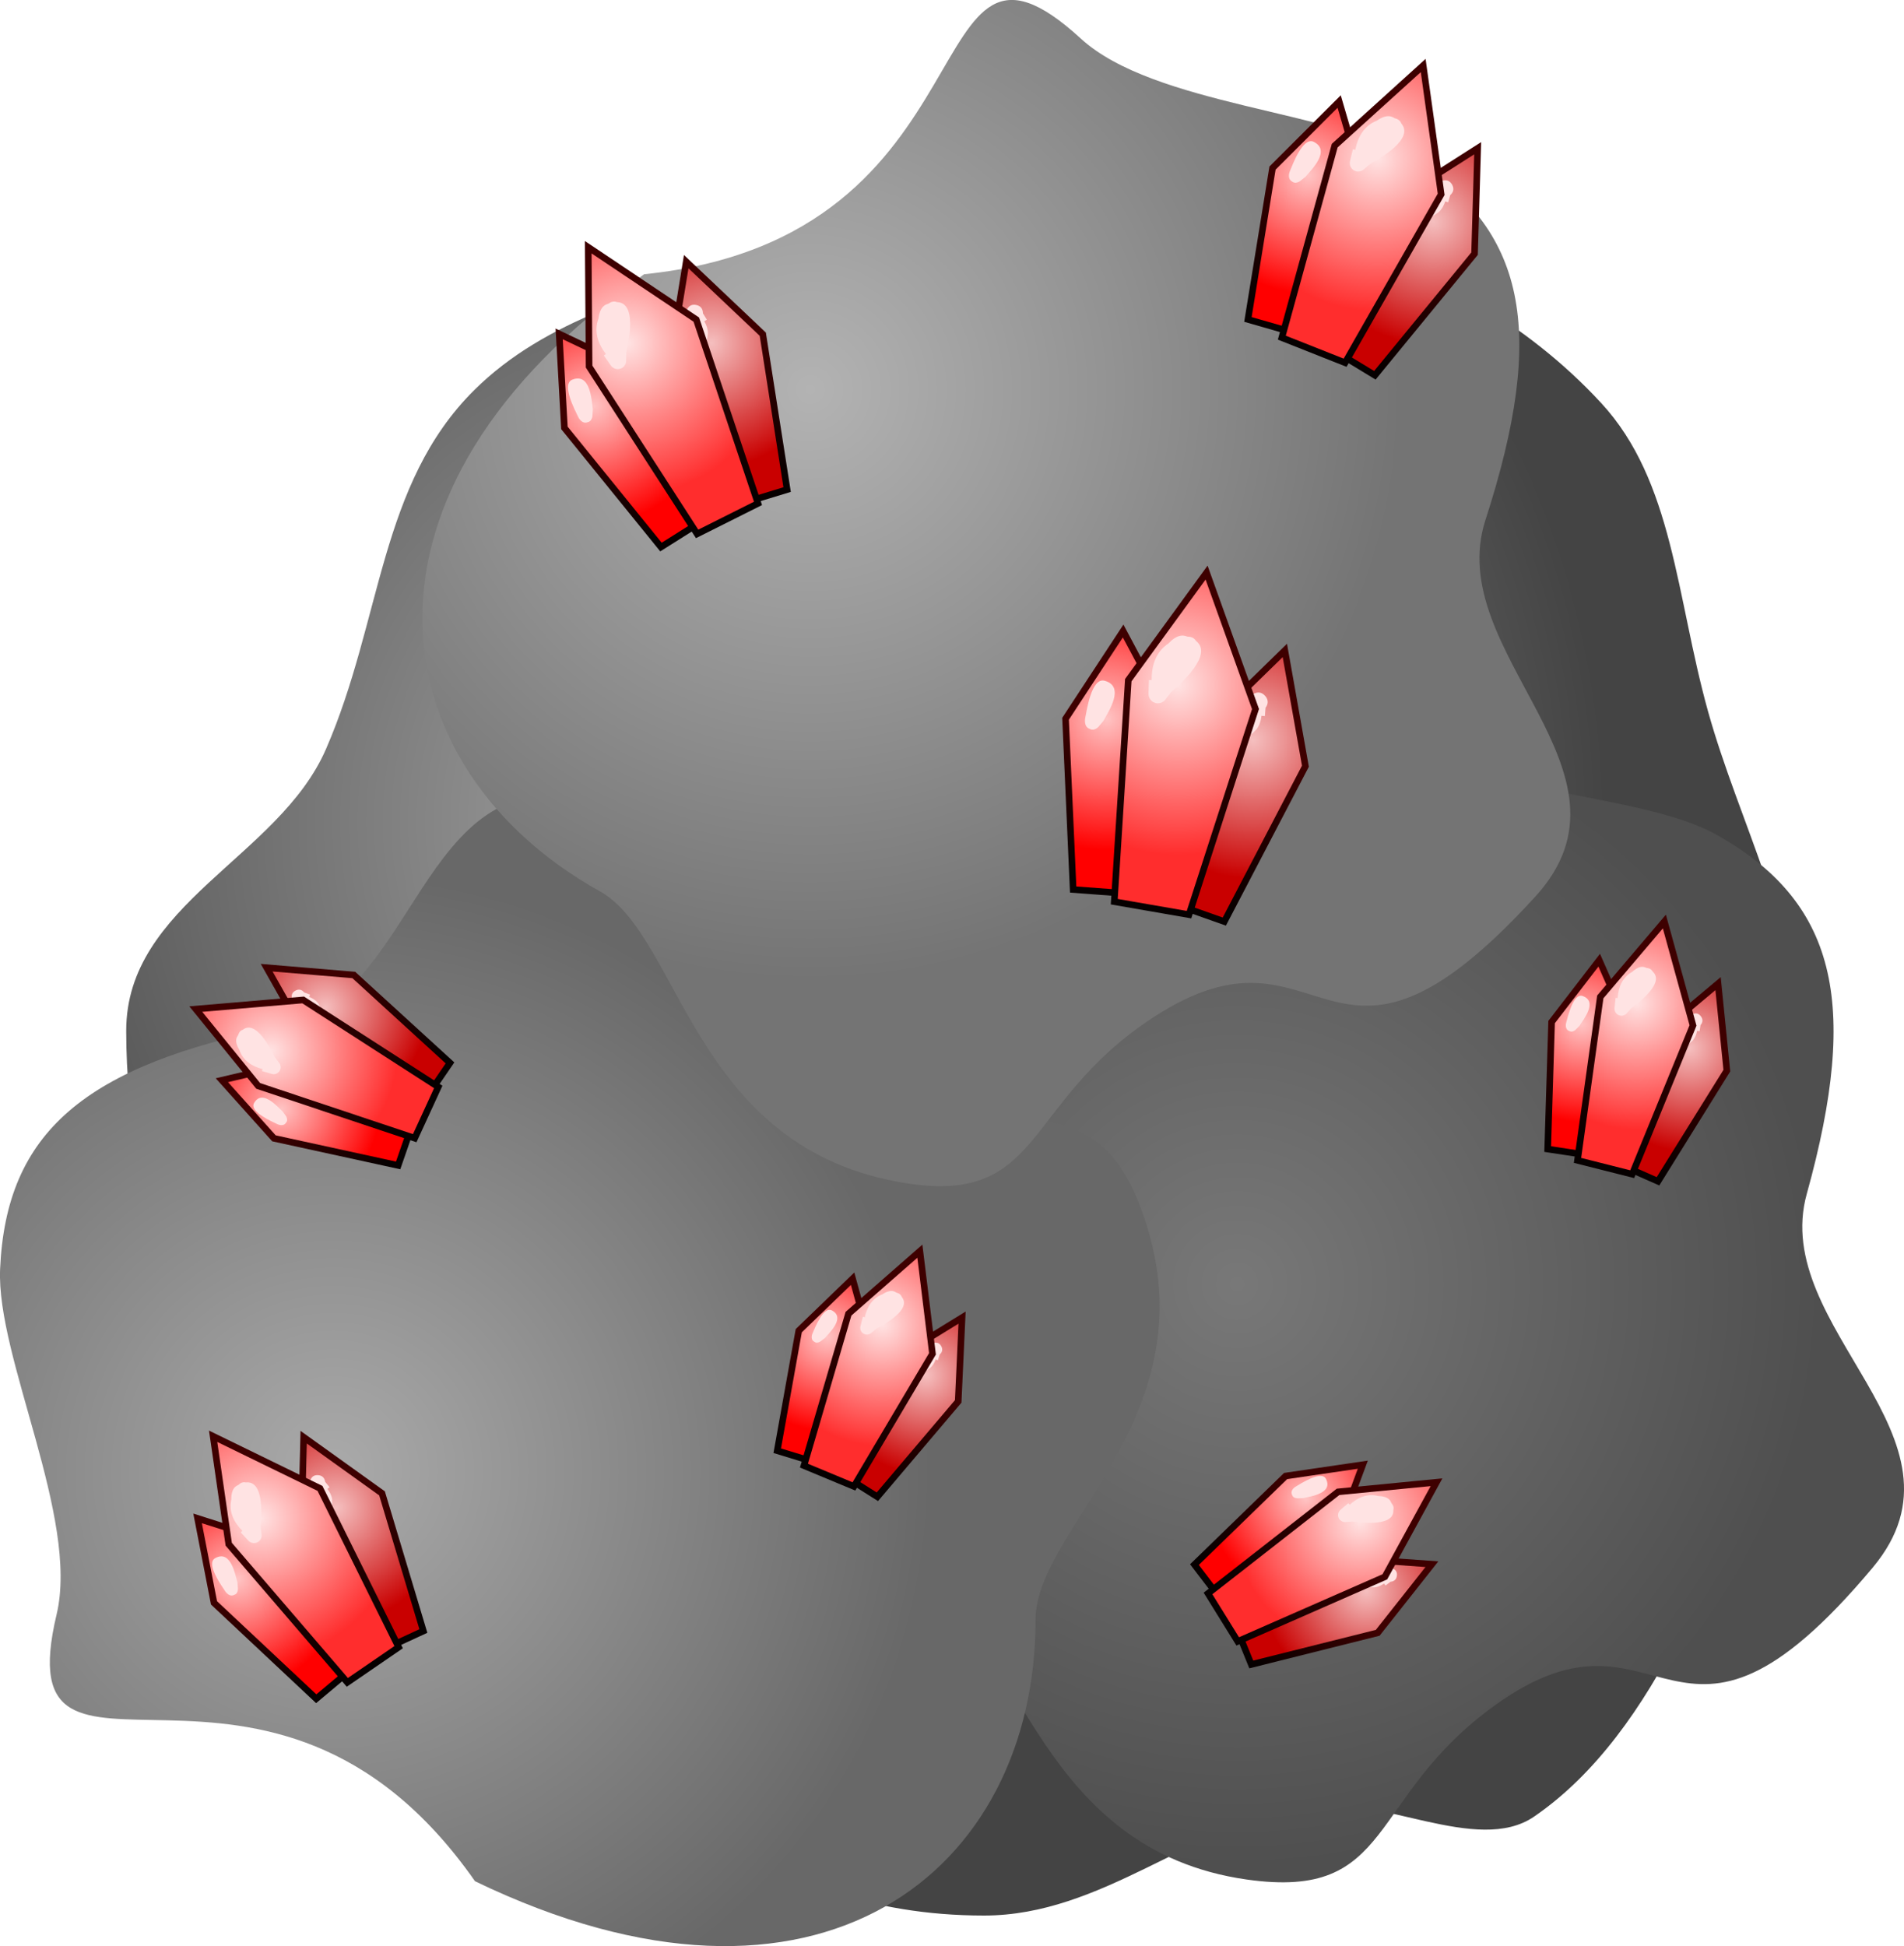 <svg version="1.1" xmlns="http://www.w3.org/2000/svg" xmlns:xlink="http://www.w3.org/1999/xlink" width="72.352" height="73.949" viewBox="0,0,72.352,73.949"><defs><radialGradient cx="232.044" cy="174.245" r="32.819" gradientUnits="userSpaceOnUse" id="color-1"><stop offset="0" stop-color="#aaaaaa"/><stop offset="1" stop-color="#444444"/></radialGradient><radialGradient cx="250.835" cy="191.813" r="22.192" gradientUnits="userSpaceOnUse" id="color-2"><stop offset="0" stop-color="#787878"/><stop offset="1" stop-color="#4f4f4f"/></radialGradient><radialGradient cx="216.492" cy="198.937" r="22.729" gradientUnits="userSpaceOnUse" id="color-3"><stop offset="0" stop-color="#aaaaaa"/><stop offset="1" stop-color="#686868"/></radialGradient><radialGradient cx="234.621" cy="157.826" r="22.477" gradientUnits="userSpaceOnUse" id="color-4"><stop offset="0" stop-color="#b3b3b3"/><stop offset="1" stop-color="#747474"/></radialGradient><radialGradient cx="226.392" cy="158.45" r="4.486" gradientUnits="userSpaceOnUse" id="color-5"><stop offset="0" stop-color="#ffc4c4"/><stop offset="1" stop-color="#ff0000"/></radialGradient><linearGradient x1="227.38" y1="158.027" x2="229.871" y2="162.86" gradientUnits="userSpaceOnUse" id="color-6"><stop offset="0" stop-color="#3e0000"/><stop offset="1" stop-color="#060000"/></linearGradient><radialGradient cx="230.849" cy="156.066" r="4.728" gradientUnits="userSpaceOnUse" id="color-7"><stop offset="0" stop-color="#f5bfbf"/><stop offset="1" stop-color="#c90000"/></radialGradient><linearGradient x1="231.537" y1="155.983" x2="232.798" y2="161.571" gradientUnits="userSpaceOnUse" id="color-8"><stop offset="0" stop-color="#3e0000"/><stop offset="1" stop-color="#060000"/></linearGradient><radialGradient cx="227.664" cy="156.071" r="5.804" gradientUnits="userSpaceOnUse" id="color-9"><stop offset="0" stop-color="#ffe3e3"/><stop offset="1" stop-color="#ff2d2d"/></radialGradient><linearGradient x1="228.789" y1="155.746" x2="231.476" y2="162.278" gradientUnits="userSpaceOnUse" id="color-10"><stop offset="0" stop-color="#3e0000"/><stop offset="1" stop-color="#060000"/></linearGradient><radialGradient cx="253.549" cy="149.691" r="4.486" gradientUnits="userSpaceOnUse" id="color-11"><stop offset="0" stop-color="#ffc4c4"/><stop offset="1" stop-color="#ff0000"/></radialGradient><linearGradient x1="254.523" y1="150.147" x2="252.576" y2="155.224" gradientUnits="userSpaceOnUse" id="color-12"><stop offset="0" stop-color="#3e0000"/><stop offset="1" stop-color="#060000"/></linearGradient><radialGradient cx="258.296" cy="151.43" r="4.728" gradientUnits="userSpaceOnUse" id="color-13"><stop offset="0" stop-color="#f5bfbf"/><stop offset="1" stop-color="#c90000"/></radialGradient><linearGradient x1="258.816" y1="151.887" x2="255.486" y2="156.549" gradientUnits="userSpaceOnUse" id="color-14"><stop offset="0" stop-color="#3e0000"/><stop offset="1" stop-color="#060000"/></linearGradient><radialGradient cx="256.171" cy="149.057" r="5.804" gradientUnits="userSpaceOnUse" id="color-15"><stop offset="0" stop-color="#ffe3e3"/><stop offset="1" stop-color="#ff2d2d"/></radialGradient><linearGradient x1="257.163" y1="149.68" x2="254.078" y2="156.034" gradientUnits="userSpaceOnUse" id="color-16"><stop offset="0" stop-color="#3e0000"/><stop offset="1" stop-color="#060000"/></linearGradient><radialGradient cx="245.872" cy="170.33" r="5" gradientUnits="userSpaceOnUse" id="color-17"><stop offset="0" stop-color="#ffc4c4"/><stop offset="1" stop-color="#ff0000"/></radialGradient><linearGradient x1="247.038" y1="170.606" x2="246.069" y2="176.588" gradientUnits="userSpaceOnUse" id="color-18"><stop offset="0" stop-color="#3e0000"/><stop offset="1" stop-color="#060000"/></linearGradient><radialGradient cx="251.447" cy="171.147" r="5.269" gradientUnits="userSpaceOnUse" id="color-19"><stop offset="0" stop-color="#f5bfbf"/><stop offset="1" stop-color="#c90000"/></radialGradient><linearGradient x1="252.119" y1="171.528" x2="249.546" y2="177.372" gradientUnits="userSpaceOnUse" id="color-20"><stop offset="0" stop-color="#3e0000"/><stop offset="1" stop-color="#060000"/></linearGradient><radialGradient cx="248.589" cy="169.041" r="6.469" gradientUnits="userSpaceOnUse" id="color-21"><stop offset="0" stop-color="#ffe3e3"/><stop offset="1" stop-color="#ff2d2d"/></radialGradient><linearGradient x1="249.812" y1="169.496" x2="247.892" y2="177.13" gradientUnits="userSpaceOnUse" id="color-22"><stop offset="0" stop-color="#3e0000"/><stop offset="1" stop-color="#060000"/></linearGradient><radialGradient cx="263.94" cy="181.943" r="3.718" gradientUnits="userSpaceOnUse" id="color-23"><stop offset="0" stop-color="#ffc4c4"/><stop offset="1" stop-color="#ff0000"/></radialGradient><linearGradient x1="264.789" y1="182.212" x2="263.736" y2="186.593" gradientUnits="userSpaceOnUse" id="color-24"><stop offset="0" stop-color="#3e0000"/><stop offset="1" stop-color="#060000"/></linearGradient><radialGradient cx="268.028" cy="182.86" r="3.918" gradientUnits="userSpaceOnUse" id="color-25"><stop offset="0" stop-color="#f5bfbf"/><stop offset="1" stop-color="#c90000"/></radialGradient><linearGradient x1="268.504" y1="183.18" x2="266.27" y2="187.37" gradientUnits="userSpaceOnUse" id="color-26"><stop offset="0" stop-color="#3e0000"/><stop offset="1" stop-color="#060000"/></linearGradient><radialGradient cx="266.026" cy="181.139" r="4.81" gradientUnits="userSpaceOnUse" id="color-27"><stop offset="0" stop-color="#ffe3e3"/><stop offset="1" stop-color="#ff2d2d"/></radialGradient><linearGradient x1="266.908" y1="181.544" x2="265.057" y2="187.098" gradientUnits="userSpaceOnUse" id="color-28"><stop offset="0" stop-color="#3e0000"/><stop offset="1" stop-color="#060000"/></linearGradient><radialGradient cx="253.451" cy="199.974" r="3.718" gradientUnits="userSpaceOnUse" id="color-29"><stop offset="0" stop-color="#ffc4c4"/><stop offset="1" stop-color="#ff0000"/></radialGradient><linearGradient x1="253.873" y1="200.758" x2="250.069" y2="203.174" gradientUnits="userSpaceOnUse" id="color-30"><stop offset="0" stop-color="#3e0000"/><stop offset="1" stop-color="#060000"/></linearGradient><radialGradient cx="255.75" cy="203.476" r="3.918" gradientUnits="userSpaceOnUse" id="color-31"><stop offset="0" stop-color="#f5bfbf"/><stop offset="1" stop-color="#c90000"/></radialGradient><linearGradient x1="255.87" y1="204.038" x2="251.351" y2="205.494" gradientUnits="userSpaceOnUse" id="color-32"><stop offset="0" stop-color="#3e0000"/><stop offset="1" stop-color="#060000"/></linearGradient><radialGradient cx="255.509" cy="200.847" r="4.81" gradientUnits="userSpaceOnUse" id="color-33"><stop offset="0" stop-color="#ffe3e3"/><stop offset="1" stop-color="#ff2d2d"/></radialGradient><linearGradient x1="255.861" y1="201.752" x2="250.668" y2="204.455" gradientUnits="userSpaceOnUse" id="color-34"><stop offset="0" stop-color="#3e0000"/><stop offset="1" stop-color="#060000"/></linearGradient><radialGradient cx="214.526" cy="185.16" r="3.718" gradientUnits="userSpaceOnUse" id="color-35"><stop offset="0" stop-color="#ffc4c4"/><stop offset="1" stop-color="#ff0000"/></radialGradient><linearGradient x1="214.946" y1="184.374" x2="219.061" y2="186.212" gradientUnits="userSpaceOnUse" id="color-36"><stop offset="0" stop-color="#3e0000"/><stop offset="1" stop-color="#060000"/></linearGradient><radialGradient cx="216.176" cy="181.309" r="3.918" gradientUnits="userSpaceOnUse" id="color-37"><stop offset="0" stop-color="#f5bfbf"/><stop offset="1" stop-color="#c90000"/></radialGradient><linearGradient x1="216.578" y1="180.899" x2="220.288" y2="183.862" gradientUnits="userSpaceOnUse" id="color-38"><stop offset="0" stop-color="#3e0000"/><stop offset="1" stop-color="#060000"/></linearGradient><radialGradient cx="214.118" cy="182.962" r="4.81" gradientUnits="userSpaceOnUse" id="color-39"><stop offset="0" stop-color="#ffe3e3"/><stop offset="1" stop-color="#ff2d2d"/></radialGradient><linearGradient x1="214.678" y1="182.169" x2="219.799" y2="185.005" gradientUnits="userSpaceOnUse" id="color-40"><stop offset="0" stop-color="#3e0000"/><stop offset="1" stop-color="#060000"/></linearGradient><radialGradient cx="212.867" cy="203.035" r="4.1" gradientUnits="userSpaceOnUse" id="color-41"><stop offset="0" stop-color="#ffc4c4"/><stop offset="1" stop-color="#ff0000"/></radialGradient><linearGradient x1="213.709" y1="202.529" x2="216.565" y2="206.596" gradientUnits="userSpaceOnUse" id="color-42"><stop offset="0" stop-color="#3e0000"/><stop offset="1" stop-color="#060000"/></linearGradient><radialGradient cx="216.608" cy="200.323" r="4.321" gradientUnits="userSpaceOnUse" id="color-43"><stop offset="0" stop-color="#f5bfbf"/><stop offset="1" stop-color="#c90000"/></radialGradient><linearGradient x1="217.22" y1="200.162" x2="219.056" y2="205.066" gradientUnits="userSpaceOnUse" id="color-44"><stop offset="0" stop-color="#3e0000"/><stop offset="1" stop-color="#060000"/></linearGradient><radialGradient cx="213.724" cy="200.723" r="5.305" gradientUnits="userSpaceOnUse" id="color-45"><stop offset="0" stop-color="#ffe3e3"/><stop offset="1" stop-color="#ff2d2d"/></radialGradient><linearGradient x1="214.703" y1="200.289" x2="217.946" y2="205.871" gradientUnits="userSpaceOnUse" id="color-46"><stop offset="0" stop-color="#3e0000"/><stop offset="1" stop-color="#060000"/></linearGradient><radialGradient cx="235.262" cy="193.83" r="3.567" gradientUnits="userSpaceOnUse" id="color-47"><stop offset="0" stop-color="#ffc4c4"/><stop offset="1" stop-color="#ff0000"/></radialGradient><linearGradient x1="236.03" y1="194.205" x2="234.416" y2="198.215" gradientUnits="userSpaceOnUse" id="color-48"><stop offset="0" stop-color="#3e0000"/><stop offset="1" stop-color="#060000"/></linearGradient><radialGradient cx="239.012" cy="195.274" r="3.758" gradientUnits="userSpaceOnUse" id="color-49"><stop offset="0" stop-color="#f5bfbf"/><stop offset="1" stop-color="#c90000"/></radialGradient><linearGradient x1="239.42" y1="195.644" x2="236.712" y2="199.306" gradientUnits="userSpaceOnUse" id="color-50"><stop offset="0" stop-color="#3e0000"/><stop offset="1" stop-color="#060000"/></linearGradient><radialGradient cx="237.354" cy="193.36" r="4.614" gradientUnits="userSpaceOnUse" id="color-51"><stop offset="0" stop-color="#ffe3e3"/><stop offset="1" stop-color="#ff2d2d"/></radialGradient><linearGradient x1="238.134" y1="193.868" x2="235.599" y2="198.878" gradientUnits="userSpaceOnUse" id="color-52"><stop offset="0" stop-color="#3e0000"/><stop offset="1" stop-color="#060000"/></linearGradient></defs><g transform="translate(-203.824,-143.026)"><g data-paper-data="{&quot;isPaintingLayer&quot;:true}" fill-rule="nonzero" stroke-linecap="butt" stroke-linejoin="miter" stroke-miterlimit="10" stroke-dasharray="" stroke-dashoffset="0" style="mix-blend-mode: normal"><path d="M272.219,182.793c0,3.843 0.164,9.93 -1.003,13.354c-1.969,5.775 -4.418,12.697 -9.095,15.905c-2.165,1.485 -5.933,-0.878 -8.696,-0.408c-4.32,0.734 -7.719,4.168 -12.205,4.168c-4.443,0 -7.482,-1.397 -11.327,-3.187c-11.069,-5.15 -21.273,-17.062 -21.273,-30.432c0,-4.815 5.798,-6.585 7.589,-10.699c2.136,-4.906 2.022,-10.065 5.641,-13.65c2.734,-2.708 6.559,-3.661 10.518,-4.988c2.848,-0.955 5.668,-2.682 8.652,-2.682c8.813,0 17.973,2.02 23.647,8.164c2.746,2.973 2.849,7.353 4.057,11.701c1.177,4.232 3.496,8.413 3.496,12.755z" fill="url(#color-1)" stroke="#000000" stroke-width="0"/><path d="M239.447,203.893c-8.553,-4.305 -10.793,-14.67 0.699,-23.494c13.529,-1.961 9.586,-15.215 16.204,-9.645c2.884,2.427 9.753,2.339 12.69,3.984c4.523,2.534 5.477,6.327 3.442,13.651c-1.422,5.117 6.634,9.269 2.505,14.202c-7.581,9.057 -7.929,0.631 -14.33,5.214c-4.934,3.532 -3.799,7.444 -9.457,6.639c-7.828,-1.113 -8.623,-8.977 -11.752,-10.551z" fill="url(#color-2)" stroke="#cccccc" stroke-width="0"/><path d="M243.175,204.571c0,9.575 -8.252,16.237 -21.3,9.938c-7.834,-11.203 -17.9,-1.722 -15.9,-10.138c0.872,-3.667 -2.296,-9.763 -2.147,-13.126c0.23,-5.179 3.189,-7.737 10.646,-9.212c5.211,-1.03 5.297,-10.093 11.56,-8.623c11.498,2.7 4.128,6.799 11.1,10.456c5.373,2.819 8.357,0.047 10.182,5.463c2.525,7.493 -4.141,11.738 -4.141,15.241z" fill="url(#color-3)" stroke="#cccccc" stroke-width="0"/><path d="M226.614,176.891c-8.365,-4.66 -10.168,-15.111 1.686,-23.444c13.599,-1.391 10.217,-14.798 16.594,-8.956c2.779,2.546 9.646,2.746 12.511,4.513c4.413,2.722 5.207,6.552 2.865,13.784c-1.636,5.053 6.239,9.54 1.906,14.295c-7.955,8.73 -7.949,0.297 -14.537,4.607c-5.078,3.322 -4.108,7.277 -9.727,6.236c-7.774,-1.441 -8.238,-9.331 -11.298,-11.036z" fill="url(#color-4)" stroke="#cccccc" stroke-width="0"/><path d="M228.941,163.813l-3.669,-4.527l-0.2,-3.573l3.533,1.682l2.222,5.23z" fill="url(#color-5)" stroke="url(#color-6)" stroke-width="0.25"/><path d="M231.729,162.241l-2.419,-5.642l0.59,-3.631l2.91,2.757l0.925,5.904z" fill="url(#color-7)" stroke="url(#color-8)" stroke-width="0.25"/><path d="M226.155,159.068c-0.223,0.087 -0.352,-0.186 -0.352,-0.186c-0.122,-0.258 -0.663,-1.262 -0.231,-1.43c0.689,-0.268 0.729,0.766 0.781,1.124l-0.017,0.265c0,0 -0.021,0.203 -0.181,0.226z" fill="#ffe3e3" stroke="none" stroke-width="0.5"/><path d="M230.338,156.137c-0.116,-0.017 -0.183,-0.07 -0.222,-0.131c-0.087,-0.023 -0.164,-0.084 -0.206,-0.172c-0.015,-0.031 -0.024,-0.064 -0.028,-0.096l-0.059,-0.388l0.027,-0.004l-0.03,-0.052c0.028,-0.144 0.055,-0.287 0.083,-0.431c0,0 0.064,-0.313 0.377,-0.249c0.227,0.046 0.256,0.223 0.255,0.317l0.15,0.243l-0.098,0.06c0.083,0.143 0.137,0.297 0.138,0.457l-0.023,0.176c0,0 -0.046,0.316 -0.362,0.27z" fill="#ffe3e3" stroke="none" stroke-width="0.5"/><path d="M230.315,163.313l-4.105,-6.358l-0.033,-4.535l4.107,2.75l2.344,6.984z" fill="url(#color-9)" stroke="url(#color-10)" stroke-width="0.25"/><path d="M226.568,155.127c0.028,-0.25 0.118,-0.463 0.297,-0.534c0.03,-0.012 0.06,-0.023 0.089,-0.032c0.05,-0.038 0.174,-0.113 0.311,-0.055c0.774,0.018 0.45,1.483 0.36,1.912l-0.007,0.314c0,0.12 -0.067,0.234 -0.183,0.289c-0.145,0.069 -0.315,0.019 -0.402,-0.111l-0.263,-0.378l0.077,-0.054c-0.309,-0.409 -0.459,-0.868 -0.28,-1.351z" fill="#ffe3e3" stroke="none" stroke-width="0.5"/><path d="M251.245,155.164l0.935,-5.752l2.532,-2.528l1.098,3.756l-2.423,5.14z" fill="url(#color-11)" stroke="url(#color-12)" stroke-width="0.25"/><path d="M254.275,156.197l2.599,-5.561l3.102,-1.978l-0.119,4.007l-3.788,4.621z" fill="url(#color-13)" stroke="url(#color-14)" stroke-width="0.25"/><path d="M252.931,149.927c-0.213,-0.109 -0.096,-0.386 -0.096,-0.386c0.111,-0.263 0.501,-1.335 0.913,-1.125c0.659,0.336 -0.087,1.054 -0.318,1.331l-0.209,0.164c0,0 -0.166,0.119 -0.29,0.016z" fill="#ffe3e3" stroke="none" stroke-width="0.5"/><path d="M257.903,151.096c-0.065,-0.098 -0.07,-0.184 -0.05,-0.253c-0.041,-0.081 -0.047,-0.178 -0.009,-0.268c0.013,-0.032 0.031,-0.06 0.053,-0.085l0.25,-0.302l0.021,0.017l0.019,-0.057c0.126,-0.075 0.251,-0.15 0.377,-0.225c0,0 0.276,-0.161 0.437,0.115c0.117,0.2 0.004,0.339 -0.067,0.401l-0.081,0.274l-0.11,-0.033c-0.052,0.157 -0.13,0.3 -0.249,0.407l-0.147,0.1c0,0 -0.267,0.176 -0.443,-0.091z" fill="#ffe3e3" stroke="none" stroke-width="0.5"/><path d="M252.533,155.856l2.01,-7.296l3.362,-3.045l0.683,4.895l-3.65,6.399z" fill="url(#color-15)" stroke="url(#color-16)" stroke-width="0.25"/><path d="M256.146,147.611c0.205,-0.146 0.424,-0.22 0.596,-0.134c0.029,0.015 0.057,0.029 0.083,0.044c0.062,0.012 0.2,0.055 0.248,0.196c0.502,0.589 -0.807,1.323 -1.187,1.542l-0.238,0.204c-0.089,0.08 -0.22,0.106 -0.337,0.056c-0.148,-0.062 -0.224,-0.223 -0.185,-0.374l0.107,-0.448l0.092,0.022c0.1,-0.503 0.342,-0.92 0.822,-1.109z" fill="#ffe3e3" stroke="none" stroke-width="0.5"/><path d="M244.604,176.826l-0.289,-6.489l2.188,-3.334l2.052,3.848l-1.474,6.16z" fill="url(#color-17)" stroke="url(#color-18)" stroke-width="0.25"/><path d="M248.144,177.264l1.57,-6.659l2.934,-2.864l0.782,4.399l-3.082,5.904z" fill="url(#color-19)" stroke="url(#color-20)" stroke-width="0.25"/><path d="M245.251,170.728c-0.257,-0.07 -0.192,-0.4 -0.192,-0.4c0.062,-0.313 0.242,-1.57 0.74,-1.435c0.795,0.217 0.145,1.17 -0.044,1.525l-0.191,0.227c0,0 -0.154,0.168 -0.312,0.083z" fill="#ffe3e3" stroke="none" stroke-width="0.5"/><path d="M250.942,170.872c-0.093,-0.092 -0.118,-0.185 -0.112,-0.265c-0.063,-0.079 -0.092,-0.184 -0.071,-0.291c0.007,-0.038 0.021,-0.073 0.038,-0.105l0.204,-0.387l0.026,0.014l0.007,-0.067c0.12,-0.111 0.24,-0.221 0.36,-0.332c0,0 0.265,-0.238 0.503,0.026c0.173,0.192 0.082,0.369 0.018,0.453l-0.026,0.318l-0.128,-0.011c-0.021,0.183 -0.074,0.357 -0.179,0.501l-0.138,0.142c0,0 -0.251,0.253 -0.504,0.002z" fill="#ffe3e3" stroke="none" stroke-width="0.5"/><path d="M246.166,177.288l0.533,-8.418l2.975,-4.087l1.859,5.185l-2.527,7.813z" fill="url(#color-21)" stroke="url(#color-22)" stroke-width="0.25"/><path d="M248.232,167.47c0.191,-0.205 0.413,-0.336 0.62,-0.282c0.035,0.009 0.069,0.019 0.101,0.03c0.07,-0.001 0.231,0.014 0.315,0.157c0.682,0.529 -0.58,1.627 -0.944,1.953l-0.214,0.277c-0.079,0.107 -0.216,0.165 -0.355,0.138c-0.175,-0.034 -0.295,-0.192 -0.287,-0.365l0.015,-0.513l0.105,0.003c-0.005,-0.571 0.164,-1.082 0.644,-1.397z" fill="#ffe3e3" stroke="none" stroke-width="0.5"/><path d="M262.636,186.688l0.149,-4.827l1.809,-2.35l1.306,2.968l-1.437,4.485z" fill="url(#color-23)" stroke="url(#color-24)" stroke-width="0.25"/><path d="M265.237,187.211l1.537,-4.85l2.336,-1.959l0.334,3.306l-2.616,4.205z" fill="url(#color-25)" stroke="url(#color-26)" stroke-width="0.25"/><path d="M263.457,182.203c-0.187,-0.066 -0.12,-0.307 -0.12,-0.307c0.063,-0.228 0.268,-1.151 0.629,-1.023c0.578,0.205 0.042,0.876 -0.118,1.128l-0.154,0.157c0,0 -0.123,0.116 -0.236,0.044z" fill="#ffe3e3" stroke="none" stroke-width="0.5"/><path d="M267.669,182.628c-0.064,-0.074 -0.077,-0.143 -0.068,-0.202c-0.042,-0.062 -0.058,-0.141 -0.036,-0.219c0.008,-0.028 0.019,-0.053 0.034,-0.076l0.173,-0.275l0.019,0.012l0.009,-0.049c0.095,-0.075 0.19,-0.15 0.285,-0.226c0,0 0.209,-0.162 0.371,0.048c0.117,0.152 0.04,0.278 -0.012,0.337l-0.037,0.234l-0.094,-0.015c-0.026,0.135 -0.075,0.26 -0.16,0.361l-0.11,0.098c0,0 -0.2,0.173 -0.373,-0.027z" fill="#ffe3e3" stroke="none" stroke-width="0.5"/><path d="M263.769,187.118l0.866,-6.212l2.435,-2.864l1.088,3.949l-2.311,5.652z" fill="url(#color-27)" stroke="url(#color-28)" stroke-width="0.25"/><path d="M265.85,179.953c0.153,-0.142 0.325,-0.226 0.475,-0.174c0.026,0.009 0.05,0.018 0.073,0.028c0.052,0.003 0.17,0.023 0.225,0.134c0.476,0.43 -0.521,1.174 -0.809,1.395l-0.174,0.193c-0.065,0.075 -0.169,0.11 -0.271,0.082c-0.128,-0.035 -0.208,-0.159 -0.192,-0.287l0.04,-0.38l0.078,0.008c0.028,-0.424 0.182,-0.793 0.556,-1z" fill="#ffe3e3" stroke="none" stroke-width="0.5"/><path d="M249.213,202.477l3.464,-3.365l2.934,-0.431l-1.126,3.042l-4.152,2.223z" fill="url(#color-29)" stroke="url(#color-30)" stroke-width="0.25"/><path d="M250.718,204.661l4.477,-2.416l3.041,0.217l-2.059,2.607l-4.804,1.203z" fill="url(#color-31)" stroke="url(#color-32)" stroke-width="0.25"/><path d="M252.923,199.825c-0.088,-0.177 0.127,-0.304 0.127,-0.304c0.204,-0.12 0.993,-0.641 1.163,-0.297c0.272,0.549 -0.578,0.659 -0.87,0.729l-0.22,0.006c0,0 -0.169,-0.003 -0.2,-0.133z" fill="#ffe3e3" stroke="none" stroke-width="0.5"/><path d="M255.653,203.059c0.005,-0.097 0.044,-0.157 0.092,-0.193c0.013,-0.074 0.057,-0.142 0.126,-0.183c0.025,-0.015 0.051,-0.025 0.077,-0.03l0.316,-0.078l0.005,0.022l0.041,-0.029c0.121,0.012 0.241,0.024 0.362,0.036c0,0 0.263,0.029 0.234,0.292c-0.021,0.191 -0.165,0.228 -0.243,0.234l-0.19,0.142l-0.057,-0.076c-0.112,0.079 -0.235,0.135 -0.367,0.148l-0.147,-0.006c0,0 -0.264,-0.015 -0.25,-0.279z" fill="#ffe3e3" stroke="none" stroke-width="0.5"/><path d="M249.728,203.574l4.943,-3.861l3.741,-0.365l-1.964,3.594l-5.591,2.454z" fill="url(#color-33)" stroke="url(#color-34)" stroke-width="0.25"/><path d="M256.206,199.873c0.208,0.005 0.391,0.063 0.463,0.205c0.012,0.024 0.023,0.048 0.033,0.071c0.035,0.039 0.106,0.135 0.068,0.253c0.043,0.64 -1.191,0.481 -1.552,0.44l-0.259,0.018c-0.099,0.009 -0.198,-0.038 -0.252,-0.129c-0.067,-0.114 -0.039,-0.259 0.061,-0.34l0.292,-0.245l0.05,0.06c0.315,-0.285 0.682,-0.443 1.095,-0.332z" fill="#ffe3e3" stroke="none" stroke-width="0.5"/><path d="M218.953,187.31l-4.719,-1.03l-1.979,-2.208l3.157,-0.741l4.146,2.234z" fill="url(#color-35)" stroke="url(#color-36)" stroke-width="0.25"/><path d="M219.943,184.849l-4.487,-2.398l-1.499,-2.655l3.311,0.277l3.656,3.341z" fill="url(#color-37)" stroke="url(#color-38)" stroke-width="0.25"/><path d="M214.694,185.682c-0.099,0.171 -0.324,0.062 -0.324,0.062c-0.213,-0.104 -1.082,-0.474 -0.89,-0.806c0.307,-0.53 0.868,0.119 1.088,0.323l0.127,0.181c0,0 0.091,0.143 0,0.24z" fill="#ffe3e3" stroke="none" stroke-width="0.5"/><path d="M215.882,181.619c-0.084,0.049 -0.155,0.049 -0.212,0.03c-0.069,0.03 -0.15,0.031 -0.222,-0.004c-0.026,-0.013 -0.048,-0.029 -0.068,-0.048l-0.239,-0.22l0.015,-0.016l-0.046,-0.018c-0.057,-0.107 -0.113,-0.214 -0.17,-0.322c0,0 -0.121,-0.236 0.115,-0.356c0.171,-0.088 0.281,0.012 0.329,0.073l0.223,0.08l-0.032,0.09c0.128,0.05 0.242,0.121 0.326,0.224l0.076,0.126c0,0 0.134,0.228 -0.095,0.362z" fill="#ffe3e3" stroke="none" stroke-width="0.5"/><path d="M219.583,186.275l-5.949,-1.988l-2.37,-2.918l4.081,-0.347l5.133,3.306z" fill="url(#color-39)" stroke="url(#color-40)" stroke-width="0.25"/><path d="M212.92,182.918c-0.111,-0.176 -0.163,-0.361 -0.084,-0.499c0.013,-0.024 0.027,-0.046 0.041,-0.067c0.013,-0.05 0.054,-0.163 0.173,-0.197c0.51,-0.389 1.059,0.727 1.223,1.051l0.158,0.206c0.062,0.077 0.078,0.187 0.031,0.282c-0.058,0.119 -0.194,0.176 -0.317,0.137l-0.366,-0.108l0.022,-0.075c-0.412,-0.105 -0.746,-0.324 -0.881,-0.729z" fill="#ffe3e3" stroke="none" stroke-width="0.5"/><path d="M215.841,207.575l-3.885,-3.644l-0.624,-3.21l3.408,1.085l2.661,4.46z" fill="url(#color-41)" stroke="url(#color-42)" stroke-width="0.25"/><path d="M218.171,205.805l-2.891,-4.809l0.083,-3.361l2.978,2.135l1.571,5.231z" fill="url(#color-43)" stroke="url(#color-44)" stroke-width="0.25"/><path d="M212.73,203.624c-0.191,0.106 -0.342,-0.125 -0.342,-0.125c-0.143,-0.219 -0.757,-1.061 -0.387,-1.266c0.591,-0.328 0.755,0.604 0.847,0.921l0.018,0.242c0,0 0.006,0.187 -0.136,0.228z" fill="#ffe3e3" stroke="none" stroke-width="0.5"/><path d="M216.154,200.45c-0.107,-0.001 -0.175,-0.041 -0.217,-0.091c-0.082,-0.01 -0.159,-0.055 -0.208,-0.13c-0.017,-0.026 -0.03,-0.055 -0.038,-0.083l-0.102,-0.344l0.024,-0.007l-0.034,-0.043c0.007,-0.134 0.014,-0.267 0.021,-0.401c0,0 0.019,-0.291 0.31,-0.273c0.211,0.014 0.259,0.17 0.27,0.256l0.166,0.202l-0.081,0.067c0.093,0.119 0.161,0.252 0.182,0.396l0.001,0.162c0,0 -0.003,0.292 -0.295,0.289z" fill="#ffe3e3" stroke="none" stroke-width="0.5"/><path d="M217.023,206.952l-4.507,-5.248l-0.593,-4.103l4.06,1.98l2.989,6.034z" fill="url(#color-45)" stroke="url(#color-46)" stroke-width="0.25"/><path d="M212.615,200.004c-0.006,-0.23 0.05,-0.434 0.202,-0.52c0.026,-0.015 0.051,-0.028 0.076,-0.04c0.041,-0.041 0.144,-0.124 0.275,-0.088c0.703,-0.08 0.591,1.287 0.564,1.687l0.033,0.285c0.015,0.108 -0.032,0.221 -0.13,0.284c-0.123,0.08 -0.283,0.056 -0.378,-0.05l-0.285,-0.31l0.063,-0.058c-0.33,-0.332 -0.523,-0.729 -0.422,-1.189z" fill="#ffe3e3" stroke="none" stroke-width="0.5"/><path d="M233.359,198.15l0.818,-4.56l2.046,-1.976l0.824,3l-1.993,4.054z" fill="url(#color-47)" stroke="url(#color-48)" stroke-width="0.25"/><path d="M235.754,199.011l2.138,-4.387l2.491,-1.532l-0.147,3.184l-3.072,3.624z" fill="url(#color-49)" stroke="url(#color-50)" stroke-width="0.25"/><path d="M234.767,194.009c-0.168,-0.089 -0.071,-0.308 -0.071,-0.308c0.092,-0.208 0.415,-1.055 0.74,-0.882c0.519,0.276 -0.083,0.837 -0.27,1.054l-0.169,0.128c0,0 -0.133,0.093 -0.23,0.009z" fill="#ffe3e3" stroke="none" stroke-width="0.5"/><path d="M238.704,195.003c-0.05,-0.079 -0.053,-0.147 -0.036,-0.202c-0.031,-0.065 -0.035,-0.142 -0.004,-0.213c0.011,-0.025 0.026,-0.048 0.043,-0.067l0.203,-0.237l0.016,0.014l0.016,-0.045c0.101,-0.058 0.202,-0.116 0.302,-0.174c0,0 0.221,-0.124 0.346,0.097c0.09,0.16 -0.001,0.27 -0.058,0.318l-0.068,0.217l-0.087,-0.027c-0.043,0.124 -0.107,0.236 -0.203,0.32l-0.118,0.078c0,0 -0.214,0.136 -0.351,-0.078z" fill="#ffe3e3" stroke="none" stroke-width="0.5"/><path d="M234.374,198.717l1.693,-5.773l2.712,-2.376l0.479,3.9l-2.985,5.039z" fill="url(#color-51)" stroke="url(#color-52)" stroke-width="0.25"/><path d="M237.353,192.21c0.165,-0.113 0.34,-0.169 0.475,-0.099c0.023,0.012 0.045,0.024 0.066,0.036c0.049,0.01 0.158,0.046 0.195,0.159c0.392,0.475 -0.659,1.041 -0.963,1.21l-0.192,0.159c-0.072,0.062 -0.176,0.081 -0.269,0.04c-0.117,-0.051 -0.175,-0.18 -0.142,-0.299l0.091,-0.355l0.073,0.019c0.086,-0.398 0.284,-0.727 0.668,-0.871z" fill="#ffe3e3" stroke="none" stroke-width="0.5"/></g></g></svg>